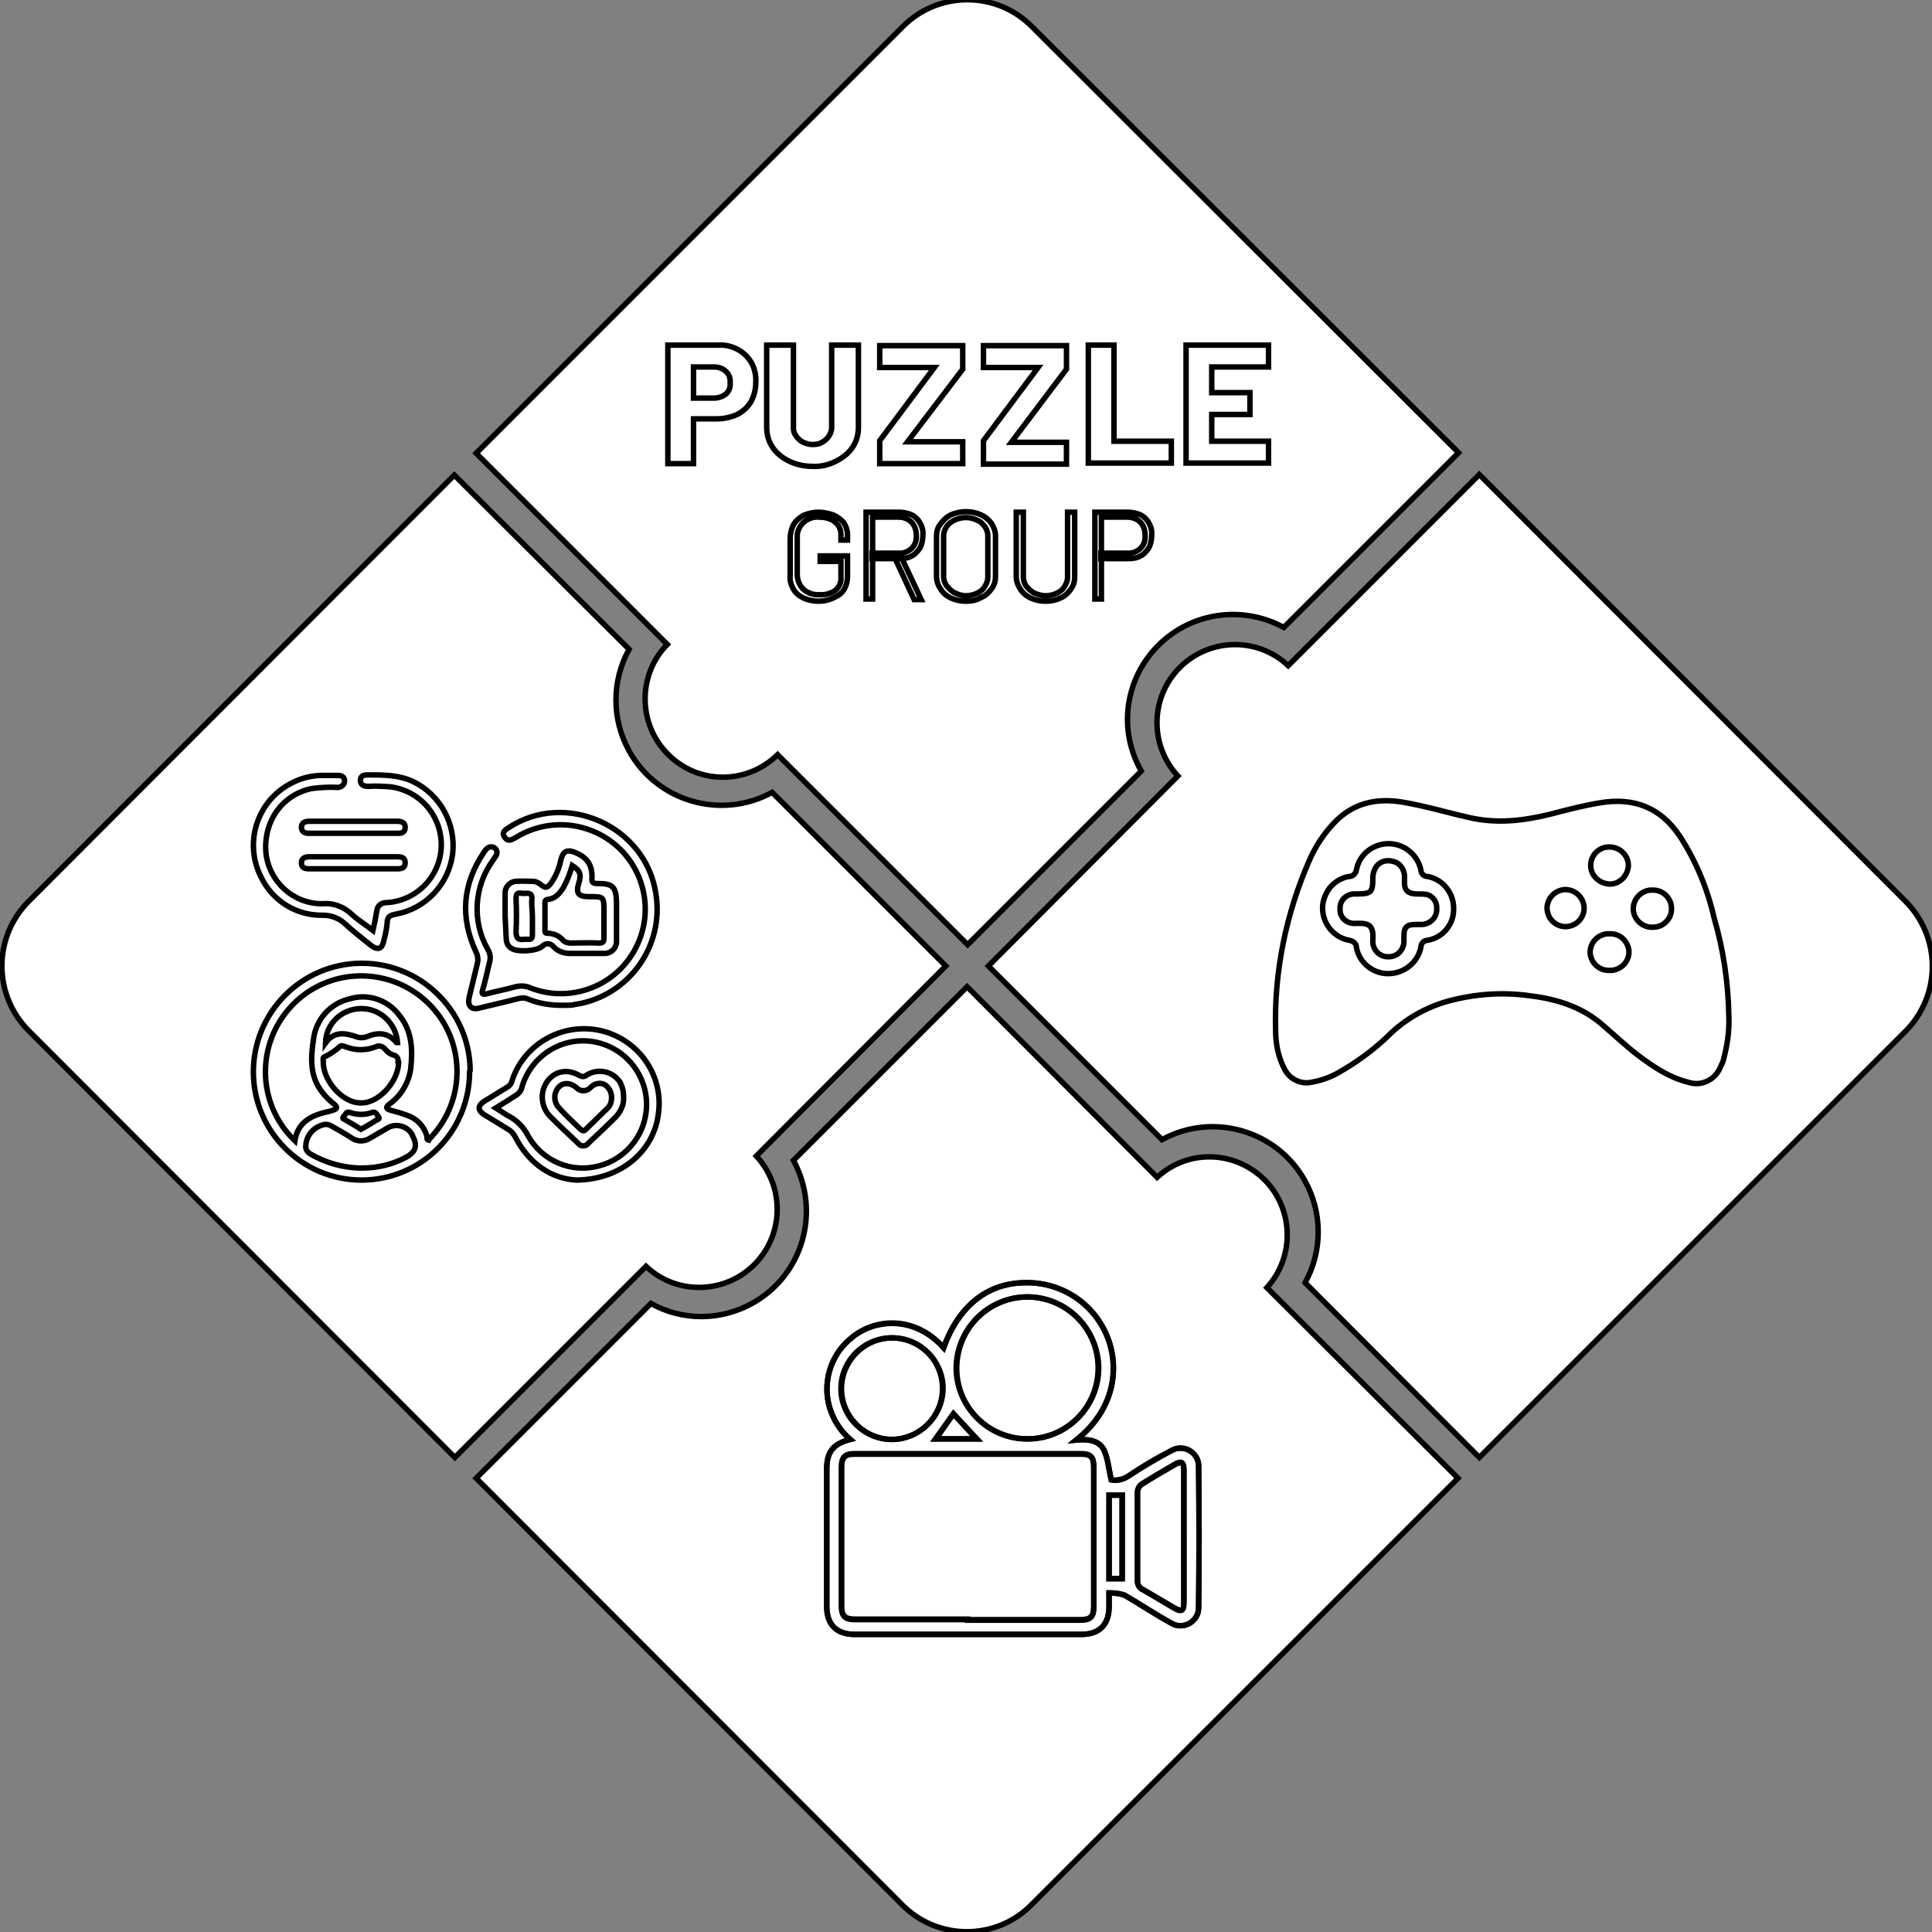 <?xml version="1.0" encoding="utf-8"?>
<!-- Generator: Adobe Illustrator 24.2.0, SVG Export Plug-In . SVG Version: 6.00 Build 0)  -->
<svg version="1.1" id="Layer_1" xmlns="http://www.w3.org/2000/svg" xmlns:xlink="http://www.w3.org/1999/xlink" x="0px" y="0px"
	 viewBox="0 0 353.8 353.8" style="enable-background:new 0 0 353.8 353.8;" xml:space="preserve">
<rect x="0" y="0" width="353.8" height="353.8" fill="#808080" stroke="none"/>
<style type="text/css">
	.st0{fill:#FFFFFF;stroke:#000000;stroke-miterlimit:10;}
	.st1{fill:none;stroke:#000000;stroke-miterlimit:10;}
</style>
<g id="Ellipse_1">
	<path class="st0" d="M348.9,165l-78-78.1l-35,35c-5.7-5.4-14.8-5.1-20.2,0.7c-5.1,5.5-5.1,14,0,19.5L181,176.9l31.8,31.8
		c9.3-5.1,21.1-1.7,26.2,7.6c3.2,5.8,3.2,12.8,0,18.6l31.9,32l78.1-78.1C355.5,182.2,355.5,171.6,348.9,165z"/>
</g>
<g id="Ellipse_1_copy_5">
	<path class="st0" d="M212.1,118.2c6.1-6.1,15.4-7.4,23-3.3l32-32L189,4.9c-6.5-6.6-17.2-6.6-23.7,0l0,0L87.2,83l35,35
		c-5.5,5.6-5.4,14.7,0.2,20.2c5.5,5.5,14.4,5.5,20,0l34.8,34.8l31.8-31.8C204.7,133.7,206,124.3,212.1,118.2z"/>
</g>
<g id="Ellipse_1_copy_6">
	<path class="st0" d="M173.2,176.9l-31.8-31.8c-9.3,5.1-21.1,1.7-26.2-7.6c-3.2-5.8-3.2-12.8,0-18.6L83.2,87L5.3,165
		c-6.6,6.6-6.6,17.2,0,23.8l78,78.1l35-35c5.7,5.4,14.8,5.1,20.2-0.7c5.1-5.5,5.1-14,0-19.5L173.2,176.9z"/>
</g>
<g id="Ellipse_1_copy_4">
	<path class="st0" d="M232,235.8c5.3-5.8,4.9-14.9-0.9-20.2c-5.5-5-13.8-5-19.2,0l-34.8-34.9l-31.8,31.8c5.1,9.4,1.7,21.1-7.6,26.2
		c-5.8,3.2-12.8,3.2-18.5,0l-32,32l78,78.1c6.5,6.6,17.2,6.6,23.7,0l0,0l78.1-78.1L232,235.8z"/>
</g>
<g id="social-media_Image">
	<path class="st1" d="M86,196.2c0,11-8.8,19.9-19.8,19.9c-10.9,0-19.8-8.9-19.8-19.8c0-10.9,8.8-19.8,19.7-19.9
		c10.9-0.1,19.9,8.7,20,19.6C86,196.1,86,196.2,86,196.2z"/>
	<path class="st1" d="M103,184.1c-2.1,0-4.2-0.3-6.2-1.1c-0.6-0.3-1.3-0.3-2-0.1c-2.3,0.6-4.6,1.1-7,1.7c-1.5,0.4-2.2-0.4-1.9-1.9
		c0.5-2.1,1-4.1,1.5-6.2c0.2-0.7,0.1-1.5-0.2-2.1c-3-6.4-2.5-12.5,1.4-18.3c0.2-0.3,0.4-0.6,0.7-0.8c0.4-0.3,0.9-0.3,1.3,0
		s0.5,0.8,0.3,1.3c-0.2,0.3-0.4,0.6-0.6,0.9c-3.5,4.8-3.9,11.2-1,16.3c0.5,0.8,0.6,1.7,0.3,2.6c-0.4,1.6-0.7,3.2-1.2,4.8
		c-0.2,0.7-0.2,1,0.7,0.8c1.8-0.5,3.6-0.8,5.3-1.3c0.9-0.2,1.8-0.2,2.7,0.2c7.9,3.1,16.9-0.8,20-8.8c3.1-7.9-0.8-16.9-8.8-20
		c-4.6-1.8-9.7-1.3-13.9,1.3c-0.7,0.4-1.4,0.8-2-0.1c-0.6-0.9,0.1-1.3,0.7-1.7c10.4-6.9,25.1-0.4,27,12c1.6,9.6-4.9,18.7-14.5,20.3
		c-0.2,0-0.3,0-0.5,0.1C104.6,184.1,103.8,184.1,103,184.1z"/>
	<path class="st1" d="M68.3,170.4c0.3-1.3,0.5-2.4,0.7-3.6c0.1-0.9,0.8-1.5,1.7-1.5c5.9-0.3,10.4-5.3,10.1-11.2
		c-0.3-5.1-4.1-9.3-9.2-10c-1.4-0.1-2.7-0.2-4.1-0.1c-0.8,0-1.5-0.2-1.5-1.1s0.7-1,1.4-1c2.8,0,5.6,0,8.2,1.2
		c5,2.4,7.9,7.7,7.3,13.2c-0.7,5.6-4.9,10.1-10.4,11.1c-1,0.2-1.6,0.4-1.6,1.6c-0.1,1.1-0.3,2.1-0.6,3.2c-0.3,1.6-1.1,1.9-2.4,0.9
		c-1.6-1.3-3.3-2.6-4.8-4c-1.1-1-2.5-1.5-4-1.5c-4.8,0.1-9.2-2.6-11.3-7c-3.2-6.3-0.7-14,5.6-17.2c1.7-0.9,3.7-1.4,5.6-1.4
		c1,0,1.9,0,2.9,0c0.7,0,1.2,0.3,1.2,1s-0.5,1.1-1.2,1.2c-1.6-0.1-3.2,0-4.8,0.2c-5.4,1.1-8.9,6-8.4,11.8c0.6,5.3,5,9.3,10.3,9.3
		c2.1-0.2,4.1,0.6,5.6,2.1C65.6,168.5,66.9,169.3,68.3,170.4z"/>
	<path class="st1" d="M105.6,216.1c-4.4-0.2-8.6-2.8-11.2-7.8c-0.3-0.6-0.7-1.1-1.2-1.4c-1.5-0.9-2.9-1.8-4.4-2.7s-1.3-1.8,0-2.6
		s2.6-1.6,3.9-2.4c0.6-0.3,1-0.8,1.1-1.4c2.4-7.2,10.3-11.1,17.5-8.7c6.2,2.1,10.1,8.2,9.3,14.6C119.9,210.6,113.9,216,105.6,216.1z
		"/>
	<path class="st1" d="M92.5,167.8c0-1.4,0-2.7,0-4.1c-0.1-1.1,0.7-2.1,1.8-2.3c0.1,0,0.2,0,0.3,0c1-0.1,2,0,3,0
		c0.5,0,0.9,0.2,1.3,0.5c1,0.8,1.3,0.8,2.1-0.3c0.8-1.2,1.4-2.6,1.7-4.1c0.4-1.6,1.1-2,2.6-1.4c2.2,0.9,3.2,2.3,3.1,4.7
		c-0.1,0.9,0.3,1,1.1,1c2.7,0,3.3,0.6,3.4,3.3c0,2.4,0,4.7,0,7.1c0.1,1.3-0.9,2.4-2.2,2.4c-0.1,0-0.3,0-0.4,0c-2,0-3.9,0-5.9,0
		c-1.2,0-2.3-0.4-3.1-1.3c-0.5-0.6-1.4-0.6-1.9-0.1c-0.1,0-0.1,0.1-0.1,0.1c-1,0.9-4.5,1.1-5.6,0.4c-0.7-0.4-1-1.1-1-1.9L92.5,167.8
		L92.5,167.8z"/>
	<path class="st1" d="M64.7,152.6h-7.4c-0.3,0-0.6,0-0.8,0c-0.7,0-1.3-0.3-1.3-1.1s0.6-1.1,1.4-1.1h15.7c0.2,0,0.5,0,0.7,0
		c0.7,0.1,1.2,0.3,1.2,1.1s-0.5,1.1-1.2,1.1s-1.7,0-2.5,0H64.7z"/>
	<path class="st1" d="M64.6,159.1c-2.6,0-5.3,0-7.9,0c-0.8,0-1.5-0.1-1.5-1.1c0-0.9,0.7-1.1,1.5-1.1c5.3,0,10.7,0,16,0
		c0.8,0,1.5,0.1,1.5,1.1s-0.7,1.1-1.5,1.1C69.9,159.1,67.3,159.1,64.6,159.1z"/>
	<path class="st1" d="M54,208.9c-7-6.7-7.2-17.8-0.5-24.8s17.8-7.2,24.8-0.5s7.2,17.8,0.5,24.8c-0.1,0.1-0.2,0.2-0.3,0.4
		c-0.4-0.1-0.3-0.4-0.3-0.7c-0.5-1.8-1.8-3.2-3.5-3.8c-1-0.4-2.1-0.7-3.2-1c-0.7-0.2-1-0.5-0.2-1.1c2.1-1.5,3.5-3.8,3.9-6.4
		c0.4-3.5,0.3-7-2.1-9.9c-2.1-2.8-5.7-4-9-3c-3.6,0.8-6.3,3.8-6.7,7.5c-0.5,3.3-0.7,6.7,1.6,9.6c0.6,0.8,1.4,1.6,2.2,2.2
		c0.7,0.6,0.5,0.9-0.2,1.1c-0.5,0.2-1,0.3-1.5,0.4C56.7,204.4,54.5,205.7,54,208.9z"/>
	<path class="st1" d="M66.3,213.9c-3.3,0-6.6-0.9-9.5-2.6c-0.5-0.3-0.9-0.9-0.8-1.5c0.1-2,1.6-3.6,3.6-3.9c0.4,0,0.8,0.1,1.1,0.3
		c1.2,0.7,2.5,1.4,3.7,2.2c1,0.7,2.4,0.7,3.4,0c1-0.6,2.1-1.2,3.1-1.8c1.6-1,3.7-0.4,4.6,1.2c0,0,0,0,0,0.1c1,1.8,0.7,3-1.1,4
		C72,213.2,69.2,213.9,66.3,213.9z"/>
	<path class="st1" d="M73,194.6c-0.1,3.2-3,6.7-6,7.3c-0.6,0.1-1.2,0.1-1.8,0c-3.1-0.6-6.1-4.4-6-7.5c0-0.3-0.1-0.7,0.1-0.8
		c1.1-0.5,2.1-1.2,3-2c0.3-0.2,0.7,0,1,0.1c1.8,0.7,3.7,0.7,5.5,0c0.6-0.3,1.3-0.1,1.7,0.4c0.4,0.5,0.9,0.9,1.5,1.1
		c0.6,0.1,1,0.6,0.9,1.2C73.1,194.5,73,194.5,73,194.6z"/>
	<path class="st1" d="M59.6,191c0.1-3.5,2.9-6.2,6.4-6.3s6.5,2.6,6.8,6.2c-0.1,0-0.2,0.1-0.2,0c-1.5-1.8-3.3-1.9-5.3-1.1
		c-0.7,0.3-1.5,0.3-2.2,0C63,189.1,61.1,188.9,59.6,191z"/>
	<path class="st1" d="M66.1,206.8c-1.1-0.7-2.1-1.3-3.2-1.9c-0.2-0.1-0.1-0.4,0.1-0.5c0.3-0.3,0.4-0.9,1-0.7c1.4,0.5,2.9,0.5,4.2,0
		c0.6-0.2,0.8,0.4,1.1,0.8c0.4,0.5-0.3,0.5-0.5,0.7C67.9,205.8,67,206.3,66.1,206.8z"/>
	<path class="st1" d="M90.8,202.9c1.3-0.8,2.4-1.5,3.5-2.2c0.7-0.4,1.2-1,1.3-1.7c1.7-5.7,7.4-9.3,13.3-8.2
		c6.3,1.2,10.5,7.3,9.3,13.6c-0.8,4.4-4.2,8-8.5,9.1c-5.1,1.4-10.4-0.9-13-5.5c-0.8-1.6-2.1-2.9-3.7-3.7
		C92.3,203.9,91.6,203.4,90.8,202.9z"/>
	<path class="st1" d="M104.8,158.5c1.4,0.9,1.7,1.6,1.2,3.2c-0.6,1.9-0.1,2.5,1.9,2.5c2.7,0,2.7,0,2.7,2.7c0,1.6,0,3.2,0,4.8
		c0,0.7-0.1,1-0.9,1c-1.7-0.1-3.4,0-5.1,0c-0.5,0-1-0.1-1.4-0.4c-0.7-0.9-1.8-1.4-3-1.4c-0.5,0-0.4-0.4-0.4-0.7c0-1.6,0-3.1,0-4.7
		c0-0.3-0.1-0.7,0.5-0.8c1.4-0.1,2.2-1.1,2.9-2.2C103.9,161.2,104.4,159.9,104.8,158.5z"/>
	<path class="st1" d="M97.5,167.9c0,1.1,0,2.1,0,3.2c0,0.8-0.2,1-1,0.9c-0.2,0-0.3,0-0.5,0c-1.1,0.2-1.5-0.2-1.5-1.4
		c0.1-2,0.1-4,0-6c0-0.9,0.2-1.2,1.1-1c0.2,0,0.4,0,0.6,0c0.9-0.1,1.3,0.2,1.2,1.1S97.5,166.8,97.5,167.9z"/>
	<path class="st1" d="M114.2,200.9c0.1,1.3-0.5,2.6-1.4,3.6c-1.6,1.6-3.3,3.2-5,4.8c-0.4,0.6-1.2,0.7-1.7,0.3
		c-0.1-0.1-0.2-0.2-0.3-0.3c-1.7-1.6-3.4-3.2-5.1-4.9c-1.7-1.8-1.9-4.6-0.3-6.6c1.4-1.7,3.6-2.1,5.8-0.8c0.4,0.2,0.8,0.2,1.2-0.1
		c2-1.3,4.7-0.8,6.1,1.2C114,199,114.2,199.9,114.2,200.9z"/>
	<path class="st1" d="M112,201c0,0.7-0.2,1.4-0.7,1.9c-1.3,1.3-2.7,2.6-4,3.9c-0.4,0.4-0.6,0.3-1,0c-1.3-1.3-2.7-2.5-3.9-3.9
		c-1-1-1.1-2.7-0.1-3.8c0.8-0.9,2.1-0.9,3.3,0.1c0.6,0.7,1.7,0.7,2.4,0.1c0.1-0.1,0.1-0.1,0.2-0.2c0.7-0.7,1.7-0.9,2.5-0.5
		C111.5,199.1,112,200,112,201z"/>
</g>
<g id="joystick_Image">
	<path class="st1" d="M316.6,186.2c0.1,2.7-0.3,5.3-1,7.9c-0.1,0.4-0.3,0.8-0.5,1.2c-0.9,2.4-3.5,3.7-5.9,2.9
		c-3.6-0.9-6.5-2.9-9.3-5c-2.2-1.7-4.2-3.6-6.3-5.4c-3.7-3.3-8.3-4.8-13.1-5.4c-5.3-0.8-10.7-0.4-15.9,1.1
		c-3.9,1.2-7.5,3.3-10.4,6.2c-2.8,2.7-6,5-9.4,6.9c-1.5,0.8-3,1.3-4.7,1.6c-1.9,0.4-3.9-0.6-4.8-2.3c-1.2-2.2-1.7-4.7-1.7-7.2
		c-0.3-10.7,1.9-21.4,6.2-31.2c1.1-2.5,2.6-4.8,4.5-6.8c3.5-3.7,7.8-4.6,12.6-3.8c4.1,0.7,8.1,1.9,12.1,2.8c5.1,1.2,10,0.6,14.9-0.6
		c3.1-0.8,6.1-1.6,9.2-2.1c6.2-1,11,0.9,14.5,6.1c3,4.6,5.1,9.7,6.3,15C315.6,173.9,316.5,180,316.6,186.2z"/>
	<path class="st1" d="M254.3,154.5c2.8,0,5.3,2,5.9,4.8c0,0.6,0.5,1.2,1.2,1.2c2.8,0.5,4.8,3,4.8,5.8c0.1,2.9-1.9,5.4-4.8,5.9
		c-0.7,0-1.2,0.6-1.2,1.3c-0.6,2.8-3.1,4.8-6,4.8c-2.8,0-5.3-2-5.8-4.8c0-0.7-0.6-1.2-1.3-1.3c-3.3-0.6-5.4-3.8-4.8-7
		c0.2-0.9,0.6-1.8,1.2-2.6c0.9-1.1,2.2-1.9,3.6-2.1c0.7,0,1.2-0.6,1.3-1.2C248.9,156.5,251.4,154.5,254.3,154.5z"/>
	<path class="st1" d="M306.1,166.4c0,1.9-1.5,3.4-3.4,3.4c-1.9,0.1-3.5-1.4-3.6-3.2c-0.1-1.9,1.4-3.5,3.2-3.6c0.1,0,0.2,0,0.4,0
		C304.6,163,306.1,164.5,306.1,166.4z"/>
	<path class="st1" d="M291.3,158.5c0-1.9,1.5-3.4,3.4-3.4s3.5,1.5,3.5,3.4c-0.1,1.9-1.6,3.4-3.4,3.4
		C292.8,161.8,291.3,160.3,291.3,158.5z"/>
	<path class="st1" d="M290.1,166.4c-0.1,1.9-1.6,3.3-3.5,3.3c-1.9-0.1-3.3-1.6-3.3-3.5c0.1-1.8,1.5-3.2,3.3-3.3
		C288.6,162.9,290.1,164.5,290.1,166.4L290.1,166.4z"/>
	<path class="st1" d="M294.7,171c1.9-0.1,3.4,1.3,3.6,3.1c0.1,1.9-1.3,3.4-3.1,3.6c-0.1,0-0.2,0-0.4,0c-1.9,0.1-3.4-1.3-3.6-3.1
		c-0.1-1.9,1.3-3.4,3.1-3.6C294.5,171,294.6,171,294.7,171z"/>
	<path class="st1" d="M263.1,166.4c0.1,1.5-1.1,2.8-2.7,2.9l0,0c-0.4,0-0.8,0-1.2,0c-1.6,0-2.1,0.5-2.1,2.1c0,0.3,0,0.6,0,1
		c0,1.5-1.2,2.8-2.7,2.8h-0.1c-1.5,0.1-2.8-1.1-2.9-2.6l0,0c0-0.1,0-0.2,0-0.4c0.2-2.9-0.8-3.2-3.2-3.1c-1.4,0.1-2.7-0.9-2.8-2.3
		c0-0.1,0-0.2,0-0.3c-0.1-1.5,1-2.7,2.5-2.8c0.1,0,0.1,0,0.2,0c0.2,0,0.4,0,0.6,0c2.4,0,2.7-0.4,2.7-2.8s1.7-3.8,3.9-3.1
		c1.1,0.3,1.8,1.4,1.9,2.5c0,0.5,0,1,0,1.4c0,1.3,0.6,1.9,2,2c0.7,0,1.4,0,2.1,0.1C262.4,164.1,263.2,165.2,263.1,166.4z"/>
</g>
<g id="Layer_9">
	<path class="st1" d="M172.8,246.8c-5.4-6-12.9-5.3-17.1-1.6c-2.4,2-3.9,4.9-4.2,8c-0.4,3.9,1.2,7.8,4.2,10.4
		c-3.1,0.8-4.3,2.3-4.3,5.4c0,8.4,0,16.8,0,25.2c0,3.3,1.8,5.1,5.1,5.1H198c3.3,0,5.1-1.8,5.1-5.1c0-0.7,0-1.5,0-2.5
		c1,0,1.9,0.1,2.8,0.4c3,1.7,5.8,3.6,8.7,5.2c1.6,0.9,3.6,0.3,4.5-1.3c0.3-0.5,0.4-1,0.4-1.6c0.1-8.7,0.1-17.3,0-25.9
		c0-1.8-1.5-3.3-3.3-3.3c-0.5,0-1.1,0.1-1.6,0.4c-2.8,1.5-5.5,3.1-8.1,4.8c-0.9,0.6-2,0.8-3,0.6c-0.5-2-0.6-3.9-1.3-5.4
		c-0.9-1.9-2.9-2.1-5.1-1.9c7.4-5.9,7.9-13.8,5.6-19.1c-2.5-6.1-8.5-9.9-15.1-9.7C180.7,235,175.5,239.2,172.8,246.8z"/>
	<path class="st1" d="M172.8,246.8c2.8-7.6,8-11.8,14.8-11.9c6.5-0.2,12.5,3.6,15.1,9.7c2.2,5.4,1.8,13.2-5.6,19.1
		c2.2-0.2,4.2,0.1,5.1,1.9c0.7,1.6,0.9,3.5,1.3,5.4c1,0.2,2.1-0.1,3-0.6c2.6-1.8,5.3-3.4,8.1-4.8c1.6-0.9,3.6-0.3,4.5,1.3
		c0.3,0.5,0.4,1,0.4,1.6c0.1,8.7,0.1,17.3,0,25.9c0,1.8-1.5,3.3-3.3,3.3c-0.6,0-1.1-0.1-1.6-0.4c-3-1.6-5.8-3.5-8.7-5.2
		c-0.9-0.3-1.9-0.4-2.8-0.4c0,1,0,1.7,0,2.5c0,3.4-1.8,5.1-5.1,5.1h-41.5c-3.3,0-5.1-1.8-5.1-5.1c0-8.4,0-16.8,0-25.2
		c0-3.1,1.1-4.6,4.3-5.4c-3-2.6-4.6-6.5-4.2-10.4c0.3-3.1,1.8-6,4.2-8C159.9,241.4,167.4,240.7,172.8,246.8z M177.2,296.6h20.7
		c1.8,0,2.4-0.6,2.4-2.4c0-8.5,0-17,0-25.6c0-1.8-0.6-2.4-2.3-2.4h-41.5c-1.8,0-2.4,0.6-2.4,2.5c0,8.4,0,16.9,0,25.3
		c0,1.9,0.6,2.5,2.5,2.5h20.6V296.6z M188.1,237.5c-7.2,0-12.9,5.9-12.9,13.1s5.9,13,13.1,12.9c7.1,0,12.9-5.9,12.9-13
		C201.1,243.3,195.3,237.5,188.1,237.5z M172.7,254.3c0-5.1-4.2-9.3-9.3-9.3s-9.3,4.2-9.3,9.3c0,5.1,4.2,9.3,9.3,9.3l0,0
		C168.5,263.5,172.6,259.4,172.7,254.3L172.7,254.3z M216.8,281.5c0-4.1,0-8.2,0-12.4c0-1.4-0.5-1.6-1.6-1c-2.1,1.2-4.1,2.4-6.2,3.7
		c-0.4,0.3-0.6,0.8-0.7,1.3c0,5.5,0,11,0,16.4c0,0.6,0.3,1.2,0.9,1.5c1.9,1.1,3.9,2.3,5.8,3.4c1.4,0.8,1.8,0.6,1.8-1
		C216.8,289.5,216.8,285.5,216.8,281.5L216.8,281.5z M203.1,273.8v15.3h2.4v-15.3H203.1z M174.6,258.9l-3.3,4.6h7.5L174.6,258.9z"/>
	<path class="st1" d="M177.2,296.6h-20.6c-1.9,0-2.5-0.6-2.5-2.5c0-8.4,0-16.9,0-25.3c0-1.9,0.6-2.5,2.4-2.5H198
		c1.8,0,2.3,0.6,2.3,2.4c0,8.5,0,17,0,25.6c0,1.8-0.6,2.4-2.4,2.4h-20.7L177.2,296.6L177.2,296.6z"/>
	<path class="st1" d="M188.1,237.5c7.2,0,13,5.8,13,13c0,7.2-5.8,13-13,13c-7.1,0-12.9-5.8-13-12.9
		C175.1,243.4,180.9,237.6,188.1,237.5z"/>
	<path class="st1" d="M172.6,254.3c0,5.1-4.2,9.3-9.3,9.3s-9.3-4.2-9.3-9.3c0-5.1,4.2-9.3,9.3-9.3l0,0
		C168.5,245,172.6,249.1,172.6,254.3z"/>
	<path class="st1" d="M216.8,281.5c0,4,0,8,0,12c0,1.5-0.4,1.8-1.8,1c-1.9-1.1-3.8-2.3-5.8-3.4c-0.6-0.3-0.9-0.9-0.9-1.5
		c0-5.5,0-11,0-16.4c0-0.5,0.3-1,0.7-1.3c2-1.3,4.1-2.5,6.2-3.7c1.1-0.6,1.6-0.4,1.6,1C216.8,273.3,216.8,277.4,216.8,281.5z"/>
	<path class="st1" d="M203.1,273.8h2.4v15.3h-2.4V273.8z"/>
	<path class="st1" d="M174.6,258.9l4.3,4.6h-7.5L174.6,258.9z"/>
</g>
<g id="PUZZLE_GROUP">
	<path class="st1" d="M137.6,66.4c-0.6-1-1.4-1.8-2.5-2.4c-1.1-0.6-2.4-0.9-3.6-0.8h-9.2v21.7h4.7v-8.2h4.3c1.3,0,2.6-0.3,3.7-0.8
		c1-0.5,1.9-1.3,2.5-2.3c0.6-1.1,0.9-2.3,0.9-3.5C138.5,68.8,138.2,67.5,137.6,66.4z M133,72.1c-0.6,0.5-1.4,0.8-2.2,0.8H127v-5.7
		h3.7c0.8,0,1.6,0.2,2.2,0.8c0.6,0.5,0.9,1.3,0.8,2.1C133.8,70.9,133.5,71.6,133,72.1z"/>
	<path class="st1" d="M148.8,85.4c-1.5,0-3-0.3-4.4-1c-1.2-0.6-2.3-1.5-3-2.6s-1-2.3-1-3.6v-15h4.9v15.2c0,0.5,0.1,0.9,0.4,1.3
		c0.3,0.5,0.7,0.9,1.2,1.2c0.6,0.3,1.2,0.5,1.9,0.5s1.3-0.1,1.9-0.5c0.5-0.3,0.9-0.7,1.2-1.2c0.2-0.4,0.4-0.9,0.4-1.3V63.2h4.9v15
		c0,1.3-0.3,2.5-1,3.6s-1.8,2-3,2.6C151.9,85.1,150.3,85.5,148.8,85.4z"/>
	<path class="st1" d="M161.1,80.7l10-13.4h-10v-4h15.2v4.3l-10.1,13.3h10.1v4h-15.2V80.7z"/>
	<path class="st1" d="M180.1,80.7l10-13.4h-10v-4h15.2v4.3L185.2,81h10.1v4h-15.2V80.7z"/>
	<path class="st1" d="M199.3,63.2h4.7v17.6h10.5v4h-15.2V63.2z"/>
	<path class="st1" d="M232.3,67.2v-4h-15.1v21.6h15.1v-4h-10.4v-4.9h7v-4h-7v-4.7H232.3z"/>
	<path class="st1" d="M149.9,110.1c-1,0-1.9-0.2-2.8-0.6c-0.8-0.4-1.4-0.9-1.8-1.6c-0.4-0.7-0.7-1.6-0.6-2.4v-6.8
		c0-0.9,0.2-1.8,0.6-2.6c0.4-0.7,1.1-1.3,1.8-1.7c0.9-0.4,1.8-0.6,2.8-0.6c0.9,0,1.8,0.2,2.7,0.5c0.7,0.3,1.4,0.8,1.9,1.4
		c0.4,0.6,0.7,1.4,0.7,2.1v1.1H154v-1.1c0-0.6-0.2-1.1-0.5-1.6c-0.4-0.5-0.9-0.9-1.4-1.1c-0.7-0.3-1.4-0.4-2.1-0.4
		c-1.1-0.1-2.1,0.3-2.9,1c-0.7,0.7-1.2,1.7-1.1,2.8v6.7c0,1,0.4,2,1.1,2.7c0.8,0.7,1.9,1.1,2.9,1c1.1,0.1,2.1-0.2,3-0.8
		c0.7-0.6,1.1-1.5,1-2.5v-2.8h-3.8v-1h5v3.8c0,0.8-0.2,1.6-0.6,2.3c-0.4,0.7-1.1,1.2-1.8,1.5C151.8,109.9,150.9,110.1,149.9,110.1z"
		/>
	<path class="st1" d="M158.6,93.8h6.1c0.8,0,1.6,0.2,2.3,0.5c0.6,0.3,1.2,0.9,1.5,1.5c0.4,0.7,0.6,1.5,0.5,2.3
		c0,0.8-0.2,1.6-0.5,2.2c-0.4,0.6-0.9,1.2-1.5,1.5c-0.7,0.4-1.5,0.5-2.3,0.5h-5v-1h4.9c1.7,0.1,3.2-1.2,3.2-2.9c0-0.1,0-0.2,0-0.4
		c0-0.9-0.3-1.8-0.9-2.4c-0.6-0.6-1.5-0.9-2.3-0.9h-4.8v15h-1.2V93.8z M163.7,101.8l1.2-0.1l3.8,8.1h-1.3L163.7,101.8z"/>
	<path class="st1" d="M176.9,110.1c-1,0-1.9-0.2-2.8-0.6c-0.8-0.4-1.4-0.9-1.9-1.7c-0.4-0.6-0.7-1.4-0.7-2.2v-7.4
		c0-0.8,0.2-1.6,0.7-2.2c0.5-0.7,1.1-1.3,1.9-1.7c0.9-0.4,1.8-0.6,2.8-0.6s1.9,0.2,2.8,0.6c0.8,0.4,1.4,0.9,1.9,1.6
		c0.4,0.7,0.7,1.4,0.7,2.2v7.5c0,0.8-0.2,1.5-0.7,2.2s-1.1,1.3-1.9,1.6C178.9,109.9,177.9,110.1,176.9,110.1z M176.9,109.1
		c0.7,0,1.5-0.2,2.1-0.5s1.1-0.7,1.4-1.3c0.3-0.5,0.5-1,0.5-1.6v-7.6c0-0.6-0.2-1.1-0.5-1.6c-0.4-0.5-0.8-1-1.4-1.2
		c-1.3-0.7-2.9-0.7-4.3,0c-0.6,0.3-1.1,0.7-1.4,1.2c-0.3,0.5-0.5,1-0.5,1.6v7.5c0,0.6,0.2,1.1,0.5,1.6c0.4,0.5,0.9,1,1.4,1.3
		C175.5,108.9,176.2,109.1,176.9,109.1L176.9,109.1z"/>
	<path class="st1" d="M191.5,110.1c-1,0-1.9-0.2-2.8-0.6c-0.8-0.4-1.4-0.9-1.9-1.7c-0.4-0.6-0.7-1.4-0.7-2.2V93.8h1.3v11.9
		c0,0.6,0.2,1.1,0.5,1.6c0.4,0.5,0.9,1,1.5,1.3c0.7,0.3,1.4,0.5,2.1,0.5c0.7,0,1.5-0.2,2.1-0.5s1.1-0.7,1.4-1.3
		c0.3-0.5,0.5-1,0.5-1.6V93.8h1.3v11.9c0,0.8-0.2,1.5-0.7,2.2s-1.1,1.3-1.9,1.6C193.4,109.9,192.5,110.1,191.5,110.1z"/>
	<path class="st1" d="M200.5,93.8h6.1c0.8,0,1.6,0.2,2.3,0.5c0.6,0.3,1.2,0.9,1.5,1.5c0.4,0.7,0.6,1.5,0.5,2.3
		c0,0.8-0.2,1.6-0.5,2.2c-0.4,0.6-0.9,1.2-1.5,1.5c-0.7,0.4-1.5,0.5-2.3,0.5h-5c0-0.3,0-0.7,0-1c1.6,0,3.3,0,4.9,0
		c1.7,0.1,3.2-1.2,3.2-2.9c0-0.1,0-0.2,0-0.4c0-0.9-0.3-1.8-0.9-2.4c-0.6-0.6-1.5-0.9-2.3-0.9h-4.8v15h-1.2V93.8z"/>
</g>
</svg>
